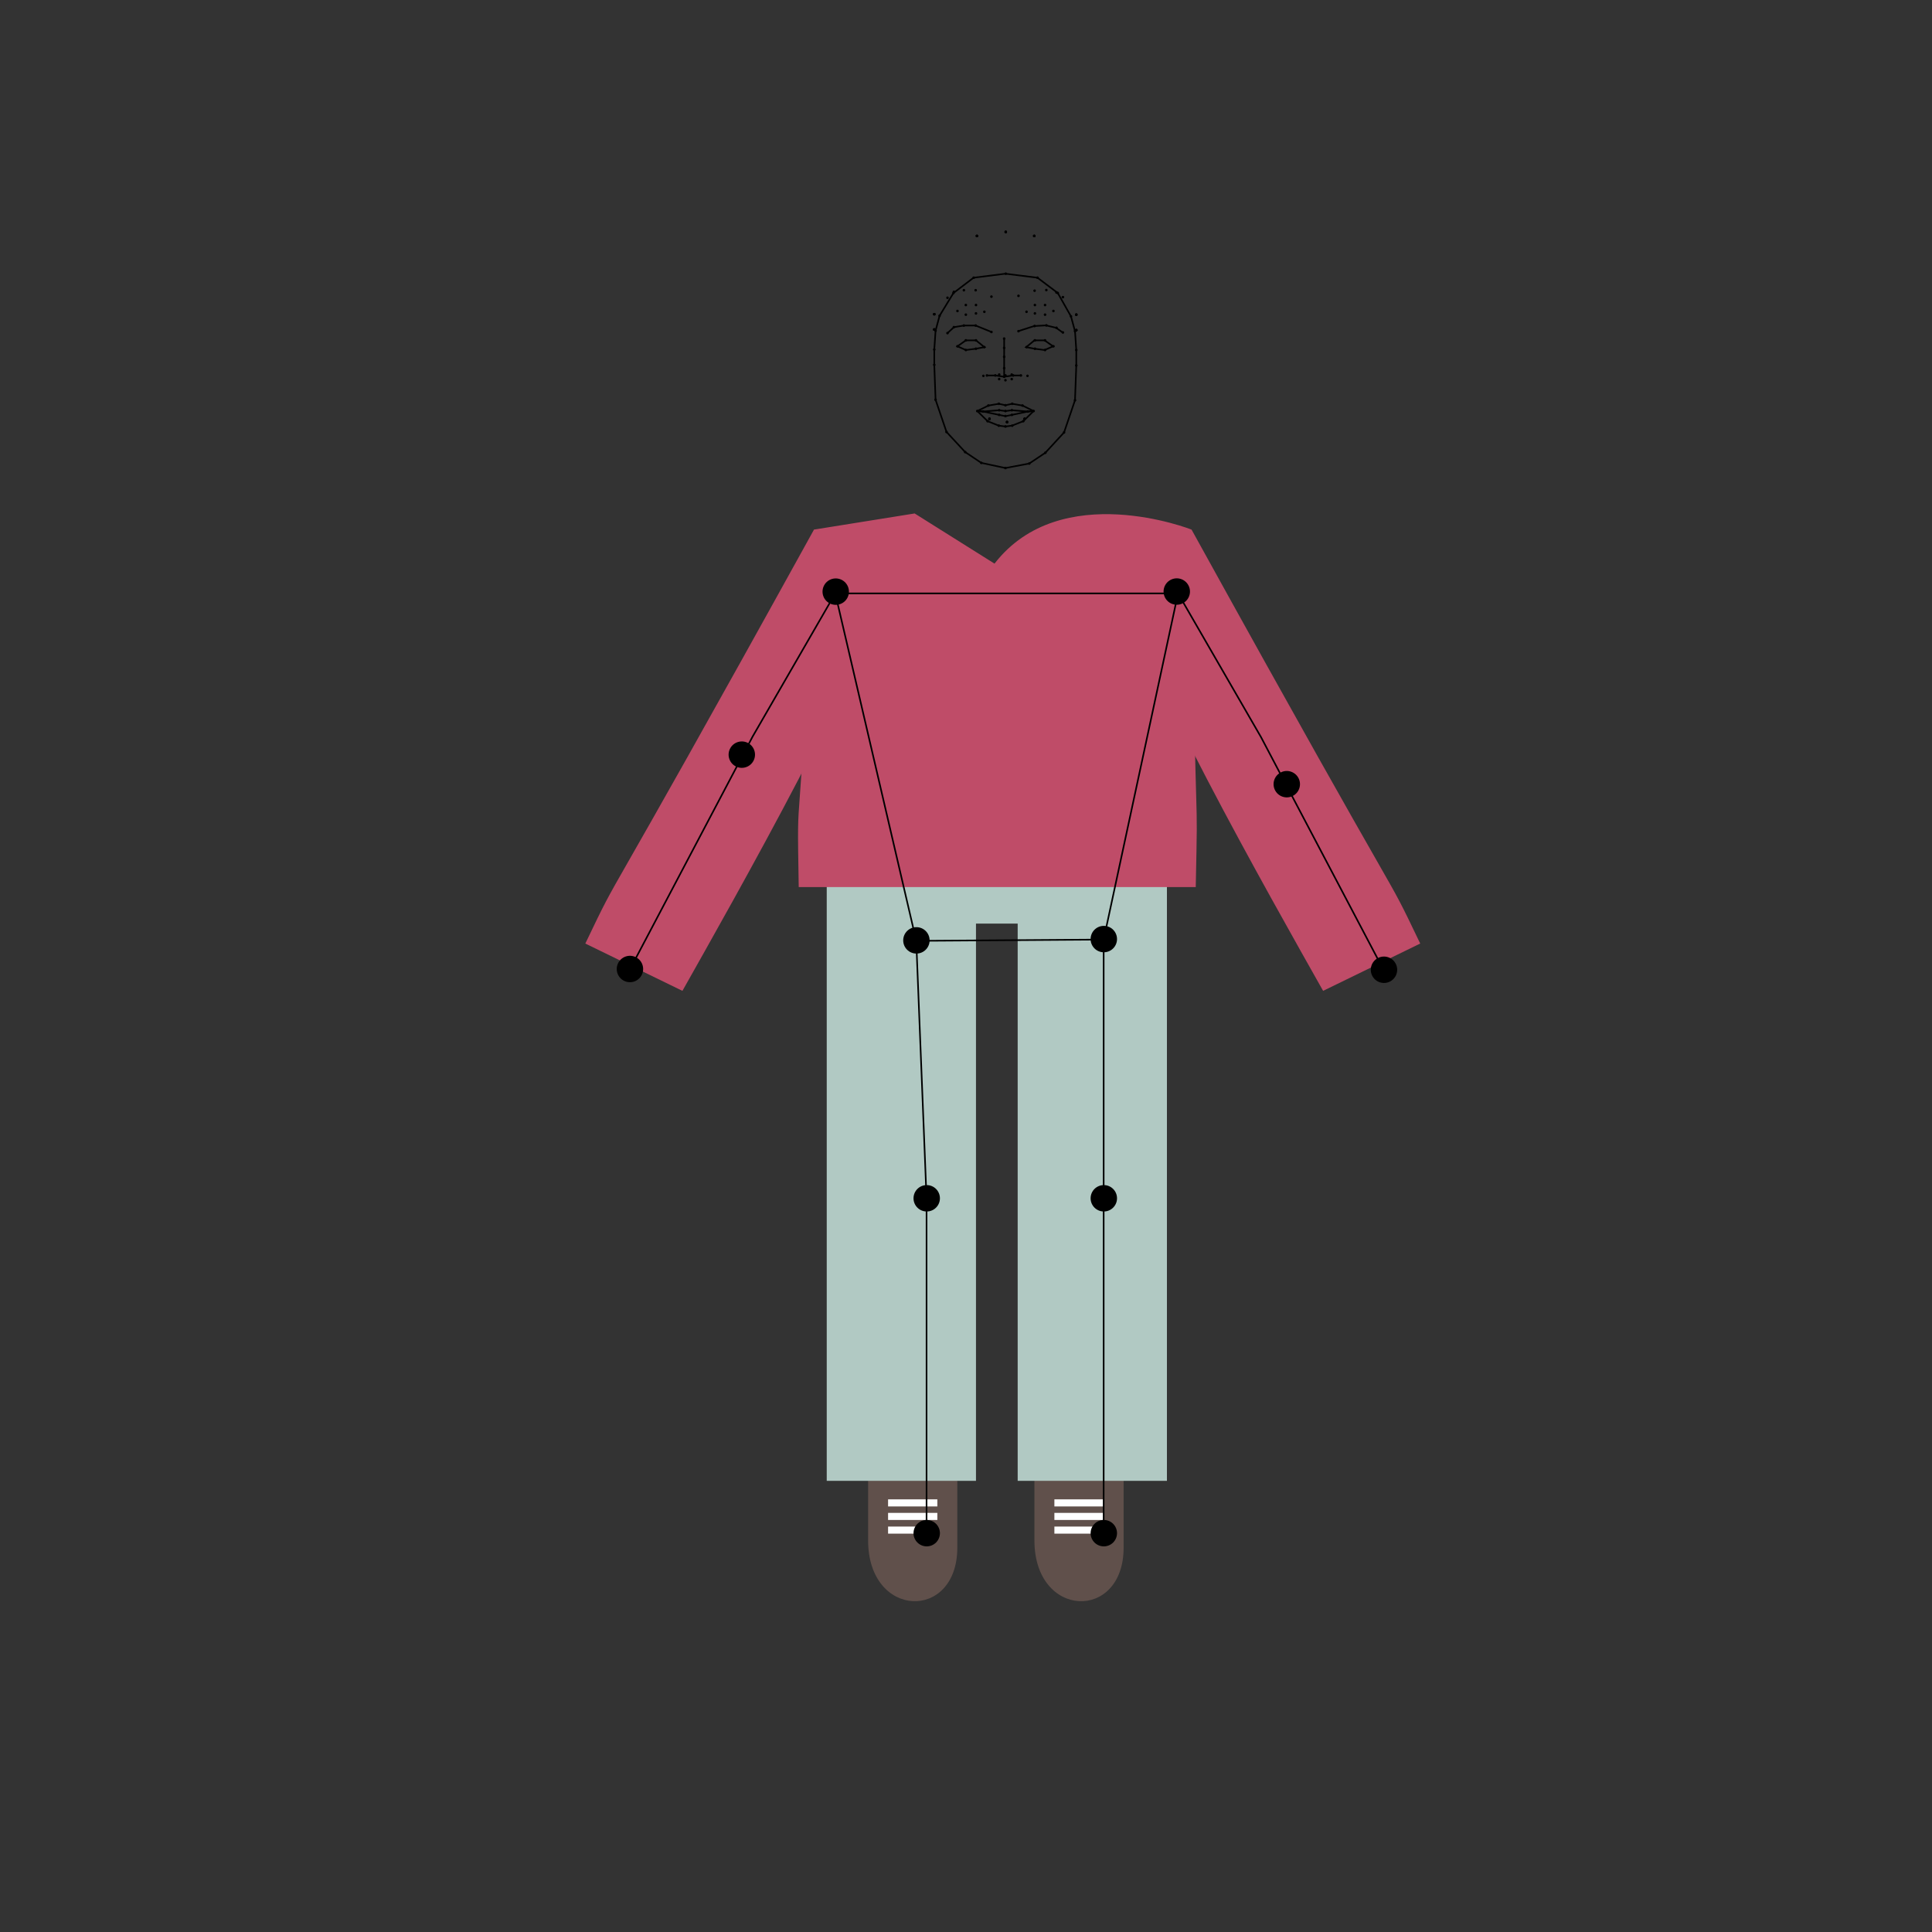 <?xml version="1.0" encoding="UTF-8" standalone="no"?>
<svg
   xmlns:dc="http://purl.org/dc/elements/1.1/"
   xmlns:cc="http://creativecommons.org/ns#"
   xmlns:rdf="http://www.w3.org/1999/02/22-rdf-syntax-ns#"
   xmlns:svg="http://www.w3.org/2000/svg"
   xmlns="http://www.w3.org/2000/svg"
   xmlns:sodipodi="http://sodipodi.sourceforge.net/DTD/sodipodi-0.dtd"
   xmlns:inkscape="http://www.inkscape.org/namespaces/inkscape"
   version="1.1"
   id="Layer_1"
   x="0px"
   y="0px"
   width="1200px"
   height="1200px"
   viewBox="0 0 1200 1200"
   style="enable-background:new 0 0 1200 1200;"
   xml:space="preserve"
   sodipodi:docname="headless_girl.svg"
   inkscape:version="1.0.1 (3bc2e813f5, 2020-09-07)"><rect x="0" y="0" width="1200" height="1200" fill="#333333" stroke="none"/><defs
   id="defs1112" /><sodipodi:namedview
   pagecolor="#ffffff"
   bordercolor="#666666"
   borderopacity="1"
   objecttolerance="10"
   gridtolerance="10"
   guidetolerance="10"
   inkscape:pageopacity="0"
   inkscape:pageshadow="2"
   inkscape:window-width="1600"
   inkscape:window-height="847"
   id="namedview1110"
   showgrid="false"
   inkscape:zoom="2.498444"
   inkscape:cx="674.94458"
   inkscape:cy="354.83788"
   inkscape:window-x="-8"
   inkscape:window-y="-8"
   inkscape:window-maximized="1"
   inkscape:current-layer="illustration_1_"
   inkscape:document-rotation="0"
   showguides="true"
   inkscape:guide-bbox="true" />
<g
   id="illustration_1_"
   transform="translate(0,-21.94)"
   style="display:inline">
	<path
   style="fill:#60504b"
   d="m 642.5,931.917 v 46.8 c 0,48.8 55.4,50.3 55.4,4.5 v -51.8 z"
   id="path833" />
	<rect
   x="654.9"
   y="953.217"
   style="fill:#ffffff"
   width="30.6"
   height="4.4"
   id="rect835" />
	<rect
   x="654.9"
   y="961.617"
   style="fill:#ffffff"
   width="30.6"
   height="4.4"
   id="rect837" />
	<rect
   x="654.9"
   y="970.117"
   style="fill:#ffffff"
   width="30.6"
   height="4.4"
   id="rect839" />
	<path
   style="fill:#60504b"
   d="m 539.2,931.917 v 46.8 c 0,48.8 55.4,50.3 55.4,4.5 v -51.8 z"
   id="path841" />
	<path
   style="fill:#b1c9c3"
   d="m 513.5,557.717 c 0,66.4 0,148.9 0,228.2 0,55.8 0,110 0,155.8 56.6,0 51.8,0 92.7,0 0,-46.8 0,-101.4 0,-154.5 0,-75.9 0,-148.8 0,-191.6 5.9,0 20.5,0 25.9,0 0,41.3 0,115.8 0,191.6 0,54.9 0,110.4 0,154.5 45,0 35.6,0 92.7,0 0,-43 0,-97.5 0,-154.5 0,-79.5 0,-164 0,-229.5 z"
   id="path843" />
	<rect
   x="551.6"
   y="953.217"
   style="fill:#ffffff"
   width="30.6"
   height="4.4"
   id="rect845" />
	<rect
   x="551.6"
   y="961.617"
   style="fill:#ffffff"
   width="30.6"
   height="4.4"
   id="rect847" />
	<rect
   x="551.6"
   y="970.117"
   style="fill:#ffffff"
   width="30.6"
   height="4.4"
   id="rect849" />
	<g
   id="g871">
		
		
		
		<circle
   id="jawMid_2_"
   cx="625.5"
   cy="284.1"
   r="0.8" />
		<circle
   id="rightJaw7_2_"
   cx="614.6"
   cy="282.1"
   r="0.8" />
		<circle
   id="leftJaw7_2_"
   cx="636.4"
   cy="282.1"
   r="0.8" />
		<circle
   id="rightJaw3_2_"
   cx="580.3"
   cy="226.6"
   r="0.8" />
		<circle
   id="rightJaw2_2_"
   cx="580.3"
   cy="217.1"
   r="0.8" />
		<circle
   id="leftJaw3_2_"
   cx="668.5"
   cy="227"
   r="0.8" />
		<circle
   id="leftJaw2_2_"
   cx="668.5"
   cy="217.4"
   r="0.8" />
		<circle
   id="topMid_2_"
   cx="624.7"
   cy="166"
   r="0.8" />
		<circle
   id="leftTop0_2_"
   cx="642.4"
   cy="168.5"
   r="0.8" />
		<circle
   id="rightTop0_2_"
   cx="606.8"
   cy="168.5"
   r="0.8" />
		
		
	</g>
	<path
   style="fill:#bf4c68;stroke-width:1.027"
   d="m 496.1,572.917 c -1.3,-77.166 0,0 9.49,-222.04 l 62.515,-10.018 49.608,31.161 c 7.204,-1.501 -6.904,8.906 0,0 41.226,-53.233 122.377,-21.142 122.377,-21.142 2.609,222.04 4.209,145.507 2.609,222.04 z"
   id="path873"
   sodipodi:nodetypes="cccccccc" />
	<line
   style="display:inline;fill:none"
   x1="736"
   y1="573.517"
   x2="503.2"
   y2="573.517"
   id="line875" />
	
	<path
   style="display:inline;fill:#f3af9d"
   d="M 616.2,277.5"
   id="path879" />
	
	
	<g
   id="g897"
   style="display:inline">
		
		<circle
   id="jawMid_1_"
   cx="625.5"
   cy="284.1"
   r="0.8" />
		<circle
   id="rightJaw7_1_"
   cx="614.6"
   cy="282.1"
   r="0.8" />
		<circle
   id="leftJaw7_1_"
   cx="636.4"
   cy="282.1"
   r="0.8" />
		<circle
   id="rightJaw3_1_"
   cx="580.3"
   cy="226.6"
   r="0.8" />
		<circle
   id="rightJaw2_1_"
   cx="580.3"
   cy="217.1"
   r="0.8" />
		<circle
   id="leftJaw3_1_"
   cx="668.5"
   cy="227"
   r="0.8" />
		<circle
   id="leftJaw2_1_"
   cx="668.5"
   cy="217.4"
   r="0.8" />
		<circle
   id="topMid_3_"
   cx="624.7"
   cy="166"
   r="0.8" />
		<circle
   id="leftTop0_3_"
   cx="642.4"
   cy="168.5"
   r="0.8" />
		<circle
   id="rightTop0_3_"
   cx="606.8"
   cy="168.5"
   r="0.8" />
	</g>
	<g
   id="g906">
		
		<circle
   id="rightBrow1_1_"
   cx="592.5"
   cy="203.2"
   r="0.8" />
		<circle
   id="rightBrow4_1_"
   cx="615.8"
   cy="206.2"
   r="0.8" />
		<circle
   id="rightBrow3_1_"
   cx="606"
   cy="202.2"
   r="0.8" />
		<circle
   id="rightBrow0_1_"
   cx="588.5"
   cy="206.9"
   r="0.8" />
		<circle
   id="rightBrow2_1_"
   cx="598.7"
   cy="202.2"
   r="0.8" />
	</g>
	<g
   id="g915">
		
		<circle
   id="leftBrow1_1_"
   cx="656.2"
   cy="203.6"
   r="0.8" />
		<circle
   id="leftBrow4_1_"
   cx="632.6"
   cy="205.7"
   r="0.8" />
		<circle
   id="leftBrow3_1_"
   cx="642.6"
   cy="202.5"
   r="0.8" />
		<circle
   id="leftBrow0_1_"
   cx="660.2"
   cy="206.5"
   r="0.8" />
		<circle
   id="leftBrow2_1_"
   cx="649.9"
   cy="202.1"
   r="0.8" />
	</g>
	<g
   id="g927">
		
		
		<circle
   id="rightEye0_1_"
   cx="594.7"
   cy="215.1"
   r="0.8" />
		<circle
   id="rightEye1_1_"
   cx="599.9"
   cy="211.4"
   r="0.8" />
		<circle
   id="rightEye5_1_"
   cx="599.9"
   cy="217.4"
   r="0.8" />
		<circle
   id="rightEye2_1_"
   cx="606.2"
   cy="211.4"
   r="0.8" />
		<circle
   id="rightEye3_1_"
   cx="611.4"
   cy="215.6"
   r="0.8" />
		<circle
   id="rightEye4_1_"
   cx="606.2"
   cy="216.6"
   r="0.8" />
	</g>
	<g
   id="g939">
		
		
		<circle
   id="leftEye0_1_"
   cx="654.3"
   cy="215.1"
   r="0.8" />
		<circle
   id="leftEye1_1_"
   cx="649.1"
   cy="211.4"
   r="0.8" />
		<circle
   id="leftEye5_1_"
   cx="649.1"
   cy="217.4"
   r="0.8" />
		<circle
   id="leftEye2_1_"
   cx="642.8"
   cy="211.4"
   r="0.8" />
		<circle
   id="leftEye3_1_"
   cx="637.6"
   cy="215.6"
   r="0.8" />
		<circle
   id="leftEye4_1_"
   cx="642.8"
   cy="216.6"
   r="0.8" />
	</g>
	<g
   id="g951">
		<path
   id="rightMiddleLip_2_"
   d="m 610.8,254.6 c 0.4,0 0.8,0.4 0.8,0.8 0,0.4 -0.4,0.8 -0.8,0.8 -0.4,0 -0.8,-0.4 -0.8,-0.8 0,-0.4 0.4,-0.8 0.8,-0.8 z" />
		<circle
   id="upperLipBottomMid_1_"
   cx="624.5"
   cy="255.1"
   r="0.8" />
		<circle
   id="rightUpperLipBottom1_1_"
   cx="620.6"
   cy="254.6"
   r="0.8" />
		<path
   id="leftMiddleLip_2_"
   d="m 638.2,254.6 c 0.4,0 0.8,0.4 0.8,0.8 0,0.4 -0.4,0.8 -0.8,0.8 -0.4,0 -0.8,-0.4 -0.8,-0.8 0,-0.4 0.4,-0.8 0.8,-0.8 z" />
		<circle
   id="leftUpperLipBottom1_1_"
   cx="628.4"
   cy="254.6"
   r="0.8" />
		
		<circle
   id="lowerLipTopMid_2_"
   cx="624.5"
   cy="258.1"
   r="0.8" />
		<circle
   id="rightLowerLipTop0_2_"
   cx="620.6"
   cy="257.4"
   r="0.8" />
		<circle
   id="leftLowerLipTop0_2_"
   cx="628.4"
   cy="257.4"
   r="0.8" />
	</g>
	<g
   id="g965">
		
		<circle
   id="jawMid_3_"
   cx="625.5"
   cy="284.1"
   r="0.8" />
		<circle
   id="rightJaw7_3_"
   cx="614.6"
   cy="282.1"
   r="0.8" />
		<circle
   id="leftJaw7_3_"
   cx="636.4"
   cy="282.1"
   r="0.8" />
		<circle
   id="rightJaw3_3_"
   cx="580.3"
   cy="226.6"
   r="0.8" />
		<circle
   id="rightJaw2_3_"
   cx="580.3"
   cy="217.1"
   r="0.8" />
		<circle
   id="leftJaw3_3_"
   cx="668.5"
   cy="227"
   r="0.8" />
		<circle
   id="leftJaw2_3_"
   cx="668.5"
   cy="217.4"
   r="0.8" />
		<circle
   id="topMid_1_"
   cx="624.7"
   cy="166"
   r="0.8" />
		<circle
   id="leftTop0_1_"
   cx="642.4"
   cy="168.5"
   r="0.8" />
		<circle
   id="rightTop0_1_"
   cx="606.8"
   cy="168.5"
   r="0.8" />
	</g>
	
	
	
	
	
	
	
<path
   style="display:inline;fill:#bf4c68;fill-opacity:1;stroke-width:1.021"
   d="m 505.59,350.877 36.856,43.804 c 4.85,25.062 -88.781,189.781 -118.577,242.698 l -60.313,-29.383 c 25.056,-52.28 0,0 142.034,-257.119 z"
   id="path1022"
   sodipodi:nodetypes="ccccc" /><path
   style="display:inline;fill:#bf4c68;fill-opacity:1;stroke-width:1.021"
   d="m 740.091,350.877 -36.856,43.804 c -4.85,25.062 88.781,189.781 118.577,242.698 l 60.313,-29.383 c -25.056,-52.28 0,0 -142.034,-257.119 z"
   id="path1229"
   sodipodi:nodetypes="ccccc" /></g>
<g
   id="skeleton_1_"
   sodipodi:insensitive="true">
	<polygon
   style="fill:none;stroke:#000000;stroke-miterlimit:10"
   points="685.5,564.5 731.7,349.5 518.8,349.5 569.1,565.3 "
   id="polygon993"
   transform="translate(0,19.078)" />
	<polyline
   style="fill:none;stroke:#000000;stroke-miterlimit:10"
   points="517.8,349.5 415.1,349.5 251.8,355.8  "
   id="polyline995"
   transform="rotate(-60,534.822,358.173)" />
	<polyline
   style="fill:none;stroke:#000000;stroke-miterlimit:10"
   points="733.2,349.1 836.4,349.1 999.7,355.5  "
   id="polyline997"
   transform="rotate(60,715.582,357.54)" />
	<polyline
   style="fill:none;stroke:#000000;stroke-miterlimit:10"
   points="569.1,565.3 575.5,725.5 575.5,933.5  "
   id="polyline999"
   transform="translate(0,19.078)" />
	<polyline
   style="fill:none;stroke:#000000;stroke-miterlimit:10"
   points="685.5,564.5 685.5,725.5 685.5,933.5  "
   id="polyline1001"
   transform="translate(0,19.078)" />
	<polyline
   style="fill:none;stroke:#000000;stroke-miterlimit:10"
   points="624.5,170 604.7,172.5 592.2,182 583.6,196.1    581.1,205.4 580.3,217.1 580.3,226.6 581.1,248.3 587.9,268.3 599.5,280.8 609.5,287.5 624.5,290.7 639.3,287.9 649.3,281.2    660.9,268.6 667.7,248.6 668.5,227 668.5,217.4 667.7,205.7 665.2,196.5 657,182 644.4,172.5 624.5,170  "
   id="polyline1003" />
	<polyline
   style="fill:none;stroke:#000000;stroke-miterlimit:10"
   points="588.5,206.9 592.5,203.2 598.7,202.2 606,202.2    615.8,206.2  "
   id="polyline1005" />
	<polygon
   style="fill:none;stroke:#000000;stroke-miterlimit:10"
   points="599.9,217.4 594.7,215.1 599.9,211.4 606.2,211.4 611.4,215.6 606.2,216.6 "
   id="polygon1007" />
	<polyline
   style="fill:none;stroke:#000000;stroke-miterlimit:10"
   points="613,233.2 618.2,233.2 623.7,234 623.7,228.7    623.7,221.6 623.7,216.1 623.7,210.3  "
   id="polyline1009" />
	<polyline
   style="fill:none;stroke:#000000;stroke-miterlimit:10"
   points="660,206.5 656,203.6 649.7,202.1 642.4,202.5    632.4,205.7  "
   id="polyline1011" />
	<polygon
   style="fill:none;stroke:#000000;stroke-miterlimit:10"
   points="648.8,217.4 654.1,215.1 648.8,211.4 642.5,211.4 637.4,215.6 642.5,216.6 "
   id="polygon1013" />
	<polyline
   style="fill:none;stroke:#000000;stroke-miterlimit:10"
   points="634.1,233.2 629.1,233.2 623.7,234  "
   id="polyline1015" />
	<polygon
   style="fill:none;stroke:#000000;stroke-miterlimit:10"
   points="635.1,251.9 642,255.3 635.6,261.6 628.5,264.4 624.5,264.9 620.4,264.4 613.4,261.6 607,255.3 613.9,251.9 620.4,250.8 624.5,251.7 628.7,250.8 "
   id="polygon1017" />
	<polyline
   style="fill:none;stroke:#000000;stroke-miterlimit:10"
   points="607,255.3 610.6,255.6 620.6,254.8 624.5,255.3    628.5,254.8 638.4,255.6 642,255.3  "
   id="polyline1019" />
	<polyline
   style="fill:none;stroke:#000000;stroke-miterlimit:10"
   points="607,255.3 610.6,255.6 620.6,257.7 624.5,258.5    628.5,257.7 638.4,255.6 642,255.3  "
   id="polyline1021" />
	<circle
   id="rightShoulder"
   cx="-58.698"
   cy="633.283"
   r="8.2"
   transform="rotate(-60)" />
	<circle
   id="rightElbow"
   cx="-175.552"
   cy="633.383"
   r="8.2"
   transform="rotate(-60)" />
	<circle
   id="rightWrist"
   cx="-325.598"
   cy="639.783"
   r="8.2"
   transform="rotate(-60)" />
	<circle
   id="rightHip"
   cx="569.2"
   cy="584.078"
   r="8.2" />
	<circle
   id="rightKnee"
   cx="575.6"
   cy="744.278"
   r="8.2" />
	<circle
   id="rightAnkle"
   cx="575.6"
   cy="952.278"
   r="8.2" />
	<circle
   id="leftElbow"
   cx="821.434"
   cy="-448.628"
   r="8.2"
   transform="rotate(60)" />
	<circle
   id="leftWrist"
   cx="951.448"
   cy="-443.282"
   r="8.2"
   transform="rotate(60)" />
	<circle
   id="leftHip"
   cx="685.6"
   cy="583.278"
   r="8.2" />
	<circle
   id="leftKnee"
   cx="685.6"
   cy="744.278"
   r="8.2" />
	<circle
   id="leftAnkle"
   cx="685.6"
   cy="952.278"
   r="8.2" />
	<circle
   id="rightEye0"
   cx="594.7"
   cy="215.1"
   r="0.8" />
	<circle
   id="rightBrow1"
   cx="592.5"
   cy="203.2"
   r="0.8" />
	<circle
   id="rightBrow4"
   cx="615.8"
   cy="206.2"
   r="0.8" />
	<circle
   id="nose1"
   cx="623.7"
   cy="216.1"
   r="0.8" />
	<circle
   id="rightBrow3"
   cx="606"
   cy="202.2"
   r="0.8" />
	<circle
   id="rightEye1"
   cx="599.9"
   cy="211.4"
   r="0.8" />
	<circle
   id="rightBrow0"
   cx="588.5"
   cy="206.9"
   r="0.8" />
	<circle
   id="rightBrow2"
   cx="598.7"
   cy="202.2"
   r="0.8" />
	<circle
   id="rightEye5"
   cx="599.9"
   cy="217.4"
   r="0.8" />
	<circle
   id="rightEye2"
   cx="606.2"
   cy="211.4"
   r="0.8" />
	<circle
   id="rightEye3"
   cx="611.4"
   cy="215.6"
   r="0.8" />
	<circle
   id="nose0"
   cx="623.7"
   cy="210.3"
   r="0.8" />
	<circle
   id="nose3"
   cx="623.7"
   cy="228.7"
   r="0.8" />
	<circle
   id="rightNose0"
   cx="613"
   cy="233.2"
   r="0.8" />
	<circle
   id="rightMouthCorner"
   cx="607"
   cy="255.3"
   r="0.8" />
	<circle
   id="rightNose1"
   cx="618.2"
   cy="233.2"
   r="0.8" />
	<circle
   id="rightUpperLipTop0"
   cx="613.9"
   cy="251.9"
   r="0.8" />
	<circle
   id="nose2"
   cx="623.7"
   cy="221.6"
   r="0.8" />
	<circle
   id="nose4"
   cx="623.7"
   cy="234"
   r="0.8" />
	<circle
   id="upperLipTopMid"
   cx="624.5"
   cy="251.7"
   r="0.8" />
	<circle
   id="rightUpperLipTop1"
   cx="620.4"
   cy="250.8"
   r="0.8" />
	<path
   id="rightMiddleLip"
   d="m 610.6,254.8 c 0.4,0 0.8,0.4 0.8,0.8 0,0.4 -0.4,0.8 -0.8,0.8 -0.4,0 -0.8,-0.4 -0.8,-0.8 0,-0.4 0.4,-0.8 0.8,-0.8 z" />
	<circle
   id="lowerLipBottomMid"
   cx="624.5"
   cy="264.9"
   r="0.8" />
	<circle
   id="upperLipBottomMid"
   cx="624.5"
   cy="255.3"
   r="0.8" />
	<circle
   id="lowerLipTopMid"
   cx="624.5"
   cy="258.4"
   r="0.8" />
	<circle
   id="rightUpperLipBottom1"
   cx="620.6"
   cy="254.8"
   r="0.8" />
	<circle
   id="rightLowerLipTop0"
   cx="620.6"
   cy="257.7"
   r="0.8" />
	<circle
   id="rightLowerLipBottom1"
   cx="620.4"
   cy="264.4"
   r="0.8" />
	<circle
   id="rightLowerLipBottom0"
   cx="613.4"
   cy="261.6"
   r="0.8" />
	<circle
   id="rightEye4"
   cx="606.2"
   cy="216.6"
   r="0.8" />
	<circle
   id="jawMid"
   cx="624.5"
   cy="290.7"
   r="0.8" />
	<circle
   id="rightJaw7"
   cx="609.5"
   cy="287.5"
   r="0.8" />
	<circle
   id="rightJaw6"
   cx="599.5"
   cy="280.8"
   r="0.8" />
	<circle
   id="rightJaw5"
   cx="587.9"
   cy="268.3"
   r="0.8" />
	<circle
   id="rightJaw4"
   cx="581.1"
   cy="248.3"
   r="0.8" />
	<circle
   id="rightJaw3"
   cx="580.3"
   cy="226.6"
   r="0.8" />
	<circle
   id="rightJaw2"
   cx="580.3"
   cy="217.1"
   r="0.8" />
	<circle
   id="rightJaw1"
   cx="581.1"
   cy="205.4"
   r="0.8" />
	<circle
   id="rightJaw0"
   cx="583.6"
   cy="196.1"
   r="0.8" />
	<circle
   id="topMid"
   cx="624.7"
   cy="170"
   r="0.8" />
	<circle
   id="leftTop0"
   cx="644.4"
   cy="172.5"
   r="0.8" />
	<circle
   id="leftTop1"
   cx="657"
   cy="182"
   r="0.8" />
	<circle
   id="leftEye0"
   cx="654.3"
   cy="215.1"
   r="0.8" />
	<circle
   id="leftBrow1"
   cx="656.2"
   cy="203.6"
   r="0.8" />
	<circle
   id="leftBrow4"
   cx="632.6"
   cy="205.7"
   r="0.8" />
	<circle
   id="leftBrow3"
   cx="642.6"
   cy="202.5"
   r="0.8" />
	<circle
   id="leftEye1"
   cx="649.1"
   cy="211.4"
   r="0.8" />
	<circle
   id="leftBrow0"
   cx="660.2"
   cy="206.5"
   r="0.8" />
	<circle
   id="leftBrow2"
   cx="649.9"
   cy="202.1"
   r="0.8" />
	<circle
   id="leftEye5"
   cx="649.1"
   cy="217.4"
   r="0.8" />
	<circle
   id="leftEye2"
   cx="642.8"
   cy="211.4"
   r="0.8" />
	<circle
   id="leftEye3"
   cx="637.6"
   cy="215.6"
   r="0.8" />
	<circle
   id="leftNose0"
   cx="634.1"
   cy="233.2"
   r="0.8" />
	<circle
   id="leftMouthCorner"
   cx="642"
   cy="255.3"
   r="0.8" />
	<circle
   id="leftNose1"
   cx="629.3"
   cy="233.2"
   r="0.8" />
	<circle
   id="leftUpperLipTop0"
   cx="635.1"
   cy="251.9"
   r="0.8" />
	<circle
   id="leftUpperLipTop1"
   cx="628.7"
   cy="250.8"
   r="0.8" />
	<path
   id="leftMiddleLip"
   d="m 638.4,254.8 c 0.4,0 0.8,0.4 0.8,0.8 0,0.4 -0.4,0.8 -0.8,0.8 -0.4,0 -0.8,-0.4 -0.8,-0.8 0,-0.4 0.4,-0.8 0.8,-0.8 z" />
	<circle
   id="leftUpperLipBottom1"
   cx="628.5"
   cy="254.8"
   r="0.8" />
	<circle
   id="leftLowerLipTop0"
   cx="628.5"
   cy="257.7"
   r="0.8" />
	<circle
   id="leftLowerLipBottom1"
   cx="628.7"
   cy="264.4"
   r="0.8" />
	<circle
   id="leftLowerLipBottom0"
   cx="635.6"
   cy="261.6"
   r="0.8" />
	<circle
   id="leftEye4"
   cx="642.8"
   cy="216.6"
   r="0.8" />
	<circle
   id="leftJaw7"
   cx="639.3"
   cy="287.9"
   r="0.8" />
	<circle
   id="leftJaw6"
   cx="649.3"
   cy="281.2"
   r="0.8" />
	<circle
   id="leftJaw5"
   cx="660.9"
   cy="268.6"
   r="0.8" />
	<circle
   id="leftJaw4"
   cx="667.7"
   cy="248.6"
   r="0.8" />
	<circle
   id="leftJaw3"
   cx="668.5"
   cy="227"
   r="0.8" />
	<circle
   id="leftJaw2"
   cx="668.5"
   cy="217.4"
   r="0.8" />
	<circle
   id="leftJaw1"
   cx="667.7"
   cy="205.7"
   r="0.8" />
	<circle
   id="leftJaw0"
   cx="665.2"
   cy="196.5"
   r="0.8" />
	<circle
   id="rightTop0"
   cx="604.8"
   cy="172.5"
   r="0.8" />
	<circle
   id="rightTop1"
   cx="592.2"
   cy="182"
   r="0.8" />
	<circle
   id="leftShoulder"
   cx="683.648"
   cy="-449.282"
   r="8.2"
   transform="rotate(60)" />
</g>
</svg>
